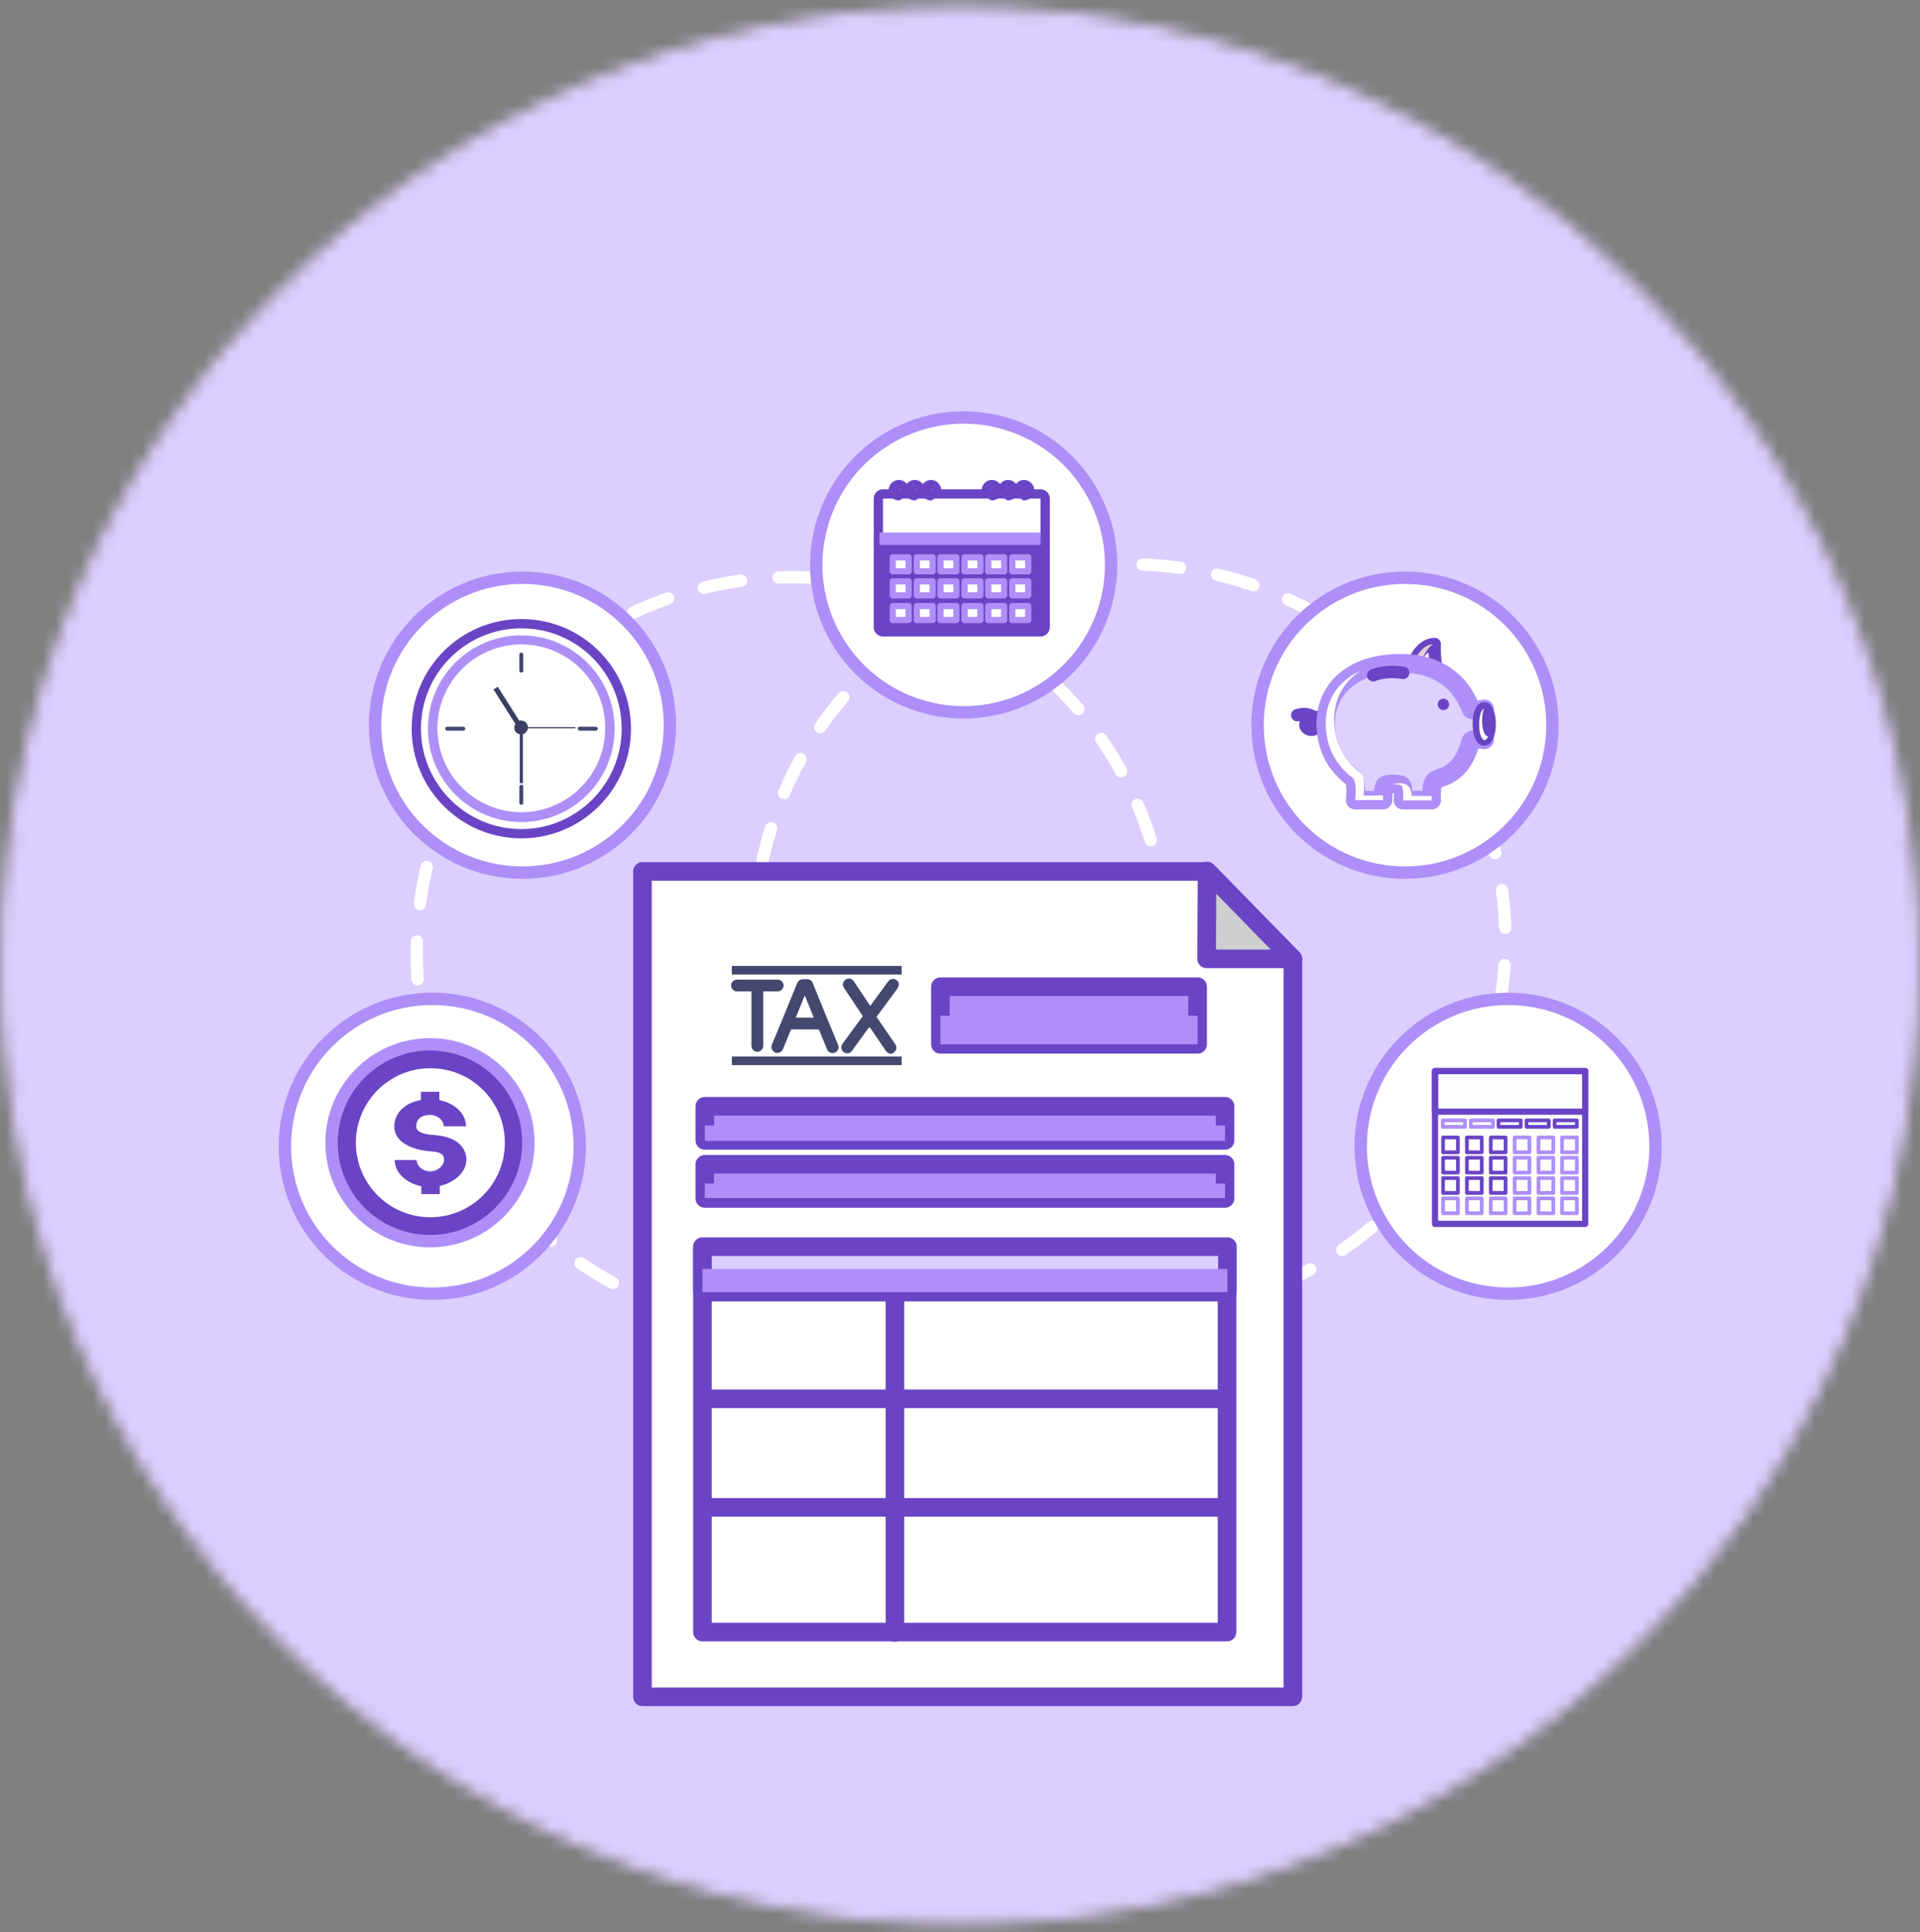 <svg width="155" height="156" viewBox="0 0 155 156" fill="none" xmlns="http://www.w3.org/2000/svg">
<rect x="0" y="0" width="155" height="156" fill="#808080" stroke="none"/>
<mask id="mask0_73_5471" style="mask-type:alpha" maskUnits="userSpaceOnUse" x="0" y="0" width="155" height="156">
<circle cx="77.5" cy="77.953" r="76.919" fill="#AE8FF7" stroke="#AE8FF7"/>
</mask>
<g mask="url(#mask0_73_5471)">
<rect x="-37" y="-2.047" width="216" height="216" fill="#DCCEFF"/>
<path d="M92.971 85.801C97.864 69.781 88.848 52.827 72.832 47.933C56.816 43.038 39.866 52.057 34.973 68.077C30.08 84.096 39.097 101.051 55.112 105.945C71.128 110.839 88.078 101.82 92.971 85.801Z" stroke="white" stroke-linecap="round" stroke-linejoin="round" stroke-dasharray="3.04 3.04"/>
<path d="M91.207 106.228C107.952 106.228 121.528 92.65 121.528 75.9C121.528 59.15 107.952 45.571 91.207 45.571C74.461 45.571 60.886 59.15 60.886 75.9C60.886 92.65 74.461 106.228 91.207 106.228Z" stroke="white" stroke-linecap="round" stroke-linejoin="round" stroke-dasharray="3.04 3.04"/>
<path d="M104.373 137H51.865V70.36H97.473L104.373 77.419V137Z" fill="white" stroke="#6A44C5" stroke-width="1.5" stroke-miterlimit="10" stroke-linecap="round" stroke-linejoin="round"/>
<path d="M97.442 70.328L97.41 77.419H104.373L97.442 70.328Z" fill="#CDCFD0" stroke="#6A44C5" stroke-width="1.5" stroke-miterlimit="10" stroke-linecap="round" stroke-linejoin="round"/>
<path d="M98.897 89.323H56.898V92.077H98.897V89.323Z" fill="#AE8FF7" stroke="#6A44C5" stroke-width="1.5" stroke-miterlimit="10" stroke-linecap="round" stroke-linejoin="round"/>
<path d="M98.897 90.874H56.898V92.109H98.897V90.874Z" fill="#AE8FF7"/>
<path d="M98.897 94.008H56.898V96.763H98.897V94.008Z" fill="#AE8FF7" stroke="#6A44C5" stroke-width="1.5" stroke-miterlimit="10" stroke-linecap="round" stroke-linejoin="round"/>
<path d="M98.897 95.56H56.898V96.731H98.897V95.56Z" fill="#AE8FF7"/>
<path d="M99.056 100.815H56.708V131.776H99.056V100.815Z" stroke="#6A44C5" stroke-width="1.5" stroke-miterlimit="10" stroke-linecap="round" stroke-linejoin="round"/>
<path d="M72.248 102.651V131.808" stroke="#6A44C5" stroke-width="1.5" stroke-miterlimit="10" stroke-linecap="round" stroke-linejoin="round"/>
<path d="M99.088 100.656H56.708V104.329H99.088V100.656Z" fill="#DCCEFF" stroke="#6A44C5" stroke-width="1.5" stroke-miterlimit="10" stroke-linecap="round" stroke-linejoin="round"/>
<path d="M99.088 102.461H56.708V104.329H99.088V102.461Z" fill="#AE8FF7"/>
<path d="M56.771 112.94H98.961" stroke="#6A44C5" stroke-width="1.5" stroke-miterlimit="10" stroke-linecap="round" stroke-linejoin="round"/>
<path d="M56.771 121.709H98.961" stroke="#6A44C5" stroke-width="1.5" stroke-miterlimit="10" stroke-linecap="round" stroke-linejoin="round"/>
<path d="M96.682 79.667H75.919V84.321H96.682V79.667Z" fill="#AE8FF7" stroke="#6A44C5" stroke-width="1.5" stroke-miterlimit="10" stroke-linecap="round" stroke-linejoin="round"/>
<path d="M96.682 82.01H75.919V84.321H96.682V82.01Z" fill="#AE8FF7"/>
<path d="M72.786 85.302H59.081V85.999H72.786V85.302Z" fill="#43486F"/>
<path d="M72.786 77.989H59.081V78.686H72.786V77.989Z" fill="#43486F"/>
<path d="M66.867 82.453L65.601 79.351C65.538 79.161 65.348 79.066 65.158 79.066H64.81C64.62 79.066 64.43 79.192 64.367 79.351L63.101 82.453L62.31 84.353C62.215 84.606 62.341 84.859 62.563 84.986C62.626 85.017 62.69 85.017 62.753 85.017C62.943 85.017 63.133 84.891 63.196 84.733L63.861 83.118H66.108L66.772 84.733C66.867 84.986 67.152 85.081 67.405 84.986C67.659 84.891 67.754 84.606 67.659 84.353L66.867 82.453ZM64.24 82.168L64.968 80.364L65.696 82.168H64.24Z" fill="#43486F"/>
<path d="M72.374 79.129C72.153 78.971 71.868 79.034 71.71 79.224L70.254 81.218L68.925 79.224C68.766 79.002 68.481 78.939 68.26 79.097C68.038 79.256 67.975 79.54 68.133 79.762L69.653 82.041L68.007 84.289C67.849 84.511 67.912 84.796 68.102 84.954C68.197 85.017 68.292 85.049 68.386 85.049C68.545 85.049 68.671 84.986 68.766 84.859L70.191 82.896L71.52 84.859C71.615 84.986 71.773 85.081 71.9 85.081C71.995 85.081 72.09 85.049 72.153 84.986C72.374 84.827 72.438 84.543 72.279 84.321L70.76 82.105L72.438 79.826C72.628 79.572 72.596 79.287 72.374 79.129Z" fill="#43486F"/>
<path d="M62.785 80.047C63.038 80.047 63.259 79.825 63.259 79.572C63.259 79.319 63.038 79.097 62.785 79.097H59.493C59.24 79.097 59.018 79.319 59.018 79.572C59.018 79.825 59.24 80.047 59.493 80.047H60.664V84.448C60.664 84.701 60.885 84.922 61.139 84.922C61.392 84.922 61.613 84.701 61.613 84.448V80.047H62.785Z" fill="#43486F"/>
<path d="M54.081 58.551C54.081 65.136 48.763 70.455 42.18 70.455C35.597 70.455 30.28 65.136 30.28 58.551C30.28 51.966 35.629 46.648 42.18 46.648C48.763 46.648 54.081 51.966 54.081 58.551Z" fill="white" stroke="#AE8FF7" stroke-miterlimit="10" stroke-linecap="round" stroke-linejoin="round"/>
<path d="M49.428 58.899C49.428 62.952 46.168 66.213 42.117 66.213C38.066 66.213 34.806 62.952 34.806 58.899C34.806 54.847 38.066 51.586 42.117 51.586C46.136 51.586 49.428 54.847 49.428 58.899Z" fill="white"/>
<path d="M50.188 58.836C50.188 63.332 46.548 66.941 42.085 66.941C37.623 66.941 33.983 63.3 33.983 58.836C33.983 54.341 37.623 50.732 42.085 50.732C46.58 50.732 50.188 54.341 50.188 58.836Z" fill="white" stroke="#6A44C5" stroke-width="1.5" stroke-miterlimit="10" stroke-linecap="round" stroke-linejoin="round"/>
<path d="M48.89 58.836C48.89 62.603 45.852 65.643 42.085 65.643C38.319 65.643 35.28 62.603 35.28 58.836C35.28 55.069 38.319 52.03 42.085 52.03C45.852 52.03 48.89 55.069 48.89 58.836Z" fill="white" stroke="#AE8FF7" stroke-width="1.5" stroke-miterlimit="10" stroke-linecap="round" stroke-linejoin="round"/>
<path d="M42.085 52.03C38.35 52.03 35.312 55.069 35.312 58.804C35.312 62.54 38.35 65.579 42.085 65.579C45.82 65.579 48.858 62.54 48.858 58.804C48.89 55.069 45.852 52.03 42.085 52.03ZM42.085 64.82C38.794 64.82 36.103 62.129 36.103 58.836C36.103 55.544 38.794 52.853 42.085 52.853C45.377 52.853 48.067 55.544 48.067 58.836C48.067 62.129 45.408 64.82 42.085 64.82Z" fill="white"/>
<path d="M42.085 50.732C37.623 50.732 33.983 54.341 33.983 58.836C33.983 63.3 37.623 66.941 42.085 66.941C46.548 66.941 50.188 63.3 50.188 58.836C50.188 54.341 46.58 50.732 42.085 50.732ZM42.085 66.371C37.939 66.371 34.552 62.983 34.552 58.836C34.552 54.657 37.939 51.301 42.085 51.301C46.231 51.301 49.618 54.657 49.618 58.836C49.618 62.983 46.263 66.371 42.085 66.371Z" fill="white"/>
<path d="M42.085 54.309C41.99 54.309 41.927 54.246 41.927 54.151V52.853C41.927 52.758 41.99 52.694 42.085 52.694C42.18 52.694 42.243 52.758 42.243 52.853V54.151C42.275 54.214 42.18 54.309 42.085 54.309Z" fill="#43486F"/>
<path d="M42.085 64.978C41.99 64.978 41.927 64.915 41.927 64.82V63.522C41.927 63.427 41.99 63.363 42.085 63.363C42.18 63.363 42.243 63.427 42.243 63.522V64.82C42.275 64.915 42.18 64.978 42.085 64.978Z" fill="#43486F"/>
<path d="M37.401 58.994H36.103C36.008 58.994 35.945 58.931 35.945 58.836C35.945 58.741 36.008 58.678 36.103 58.678H37.401C37.496 58.678 37.559 58.741 37.559 58.836C37.559 58.931 37.496 58.994 37.401 58.994Z" fill="#43486F"/>
<path d="M48.099 58.994H46.801C46.706 58.994 46.643 58.931 46.643 58.836C46.643 58.741 46.706 58.678 46.801 58.678H48.099C48.194 58.678 48.257 58.741 48.257 58.836C48.257 58.931 48.194 58.994 48.099 58.994Z" fill="#43486F"/>
<path d="M46.453 58.709H41.99V58.804H46.453V58.709Z" fill="#3B4063"/>
<path d="M42.623 58.741C42.623 58.425 42.37 58.171 42.053 58.171C41.99 58.171 41.959 58.171 41.927 58.203L40.186 55.449L39.838 55.67L41.61 58.456C41.547 58.551 41.516 58.646 41.516 58.741C41.516 59.026 41.705 59.248 41.959 59.279V63.237H42.212V59.279C42.433 59.216 42.623 58.994 42.623 58.741Z" fill="#3B4063"/>
<path d="M89.279 48.741C91.007 42.398 87.266 35.856 80.925 34.128C74.584 32.401 68.043 36.142 66.316 42.484C64.589 48.827 68.329 55.369 74.67 57.097C81.011 58.825 87.552 55.084 89.279 48.741Z" fill="white" stroke="#AE8FF7" stroke-miterlimit="10" stroke-linecap="round" stroke-linejoin="round"/>
<path d="M84 40.255H71.283V50.641H84V40.255Z" fill="#6A44C5" stroke="#6A44C5" stroke-width="1.5" stroke-miterlimit="10" stroke-linecap="round" stroke-linejoin="round"/>
<path d="M84 40.255H71.283V43.376H84V40.255Z" fill="white"/>
<path d="M84 44H71V43H84V44Z" fill="#AE8FF7"/>
<path d="M72.594 39.918C72.411 39.918 72.253 39.761 72.253 39.577C72.253 39.393 72.411 39.236 72.594 39.236C72.778 39.236 72.935 39.393 72.935 39.577H73.145C73.119 39.262 72.883 39 72.568 39C72.253 39 71.991 39.262 71.991 39.577C71.991 39.892 72.227 40.128 72.542 40.154C72.594 40.154 72.647 40.102 72.647 40.049C72.699 39.97 72.647 39.918 72.594 39.918Z" fill="#8CC0E8" stroke="#6A44C5" stroke-width="0.5" stroke-miterlimit="10" stroke-linecap="round" stroke-linejoin="round"/>
<path d="M73.879 39.918C73.695 39.918 73.538 39.761 73.538 39.577C73.538 39.393 73.695 39.236 73.879 39.236C74.062 39.236 74.22 39.393 74.22 39.577H74.43C74.403 39.262 74.167 39 73.853 39C73.538 39 73.276 39.262 73.276 39.577C73.276 39.892 73.512 40.128 73.827 40.154C73.879 40.154 73.931 40.102 73.931 40.049C73.984 39.97 73.958 39.918 73.879 39.918Z" fill="#8CC0E8" stroke="#6A44C5" stroke-width="0.5" stroke-miterlimit="10" stroke-linecap="round" stroke-linejoin="round"/>
<path d="M75.19 39.918C75.007 39.918 74.849 39.761 74.849 39.577C74.849 39.393 75.007 39.236 75.19 39.236C75.374 39.236 75.531 39.393 75.531 39.577H75.741C75.714 39.262 75.478 39 75.164 39C74.849 39 74.587 39.262 74.587 39.577C74.587 39.892 74.823 40.128 75.138 40.154C75.19 40.154 75.243 40.102 75.243 40.049C75.295 39.97 75.243 39.918 75.19 39.918Z" fill="#8CC0E8" stroke="#6A44C5" stroke-width="0.5" stroke-miterlimit="10" stroke-linecap="round" stroke-linejoin="round"/>
<path d="M82.637 39.918C82.82 39.918 82.977 39.761 82.977 39.577C82.977 39.393 82.82 39.236 82.637 39.236C82.453 39.236 82.296 39.393 82.296 39.577H82.086C82.112 39.262 82.348 39 82.663 39C82.977 39 83.24 39.262 83.24 39.577C83.24 39.892 83.004 40.128 82.689 40.154C82.637 40.154 82.584 40.102 82.584 40.049C82.532 39.97 82.584 39.918 82.637 39.918Z" fill="#8CC0E8" stroke="#6A44C5" stroke-width="0.5" stroke-miterlimit="10" stroke-linecap="round" stroke-linejoin="round"/>
<path d="M81.352 39.918C81.535 39.918 81.693 39.761 81.693 39.577C81.693 39.393 81.535 39.236 81.352 39.236C81.168 39.236 81.011 39.393 81.011 39.577H80.801C80.827 39.262 81.063 39 81.378 39C81.693 39 81.955 39.262 81.955 39.577C81.955 39.892 81.719 40.128 81.404 40.154C81.352 40.154 81.299 40.102 81.299 40.049C81.221 39.97 81.273 39.918 81.352 39.918Z" fill="#8CC0E8" stroke="#6A44C5" stroke-width="0.5" stroke-miterlimit="10" stroke-linecap="round" stroke-linejoin="round"/>
<path d="M80.041 39.918C80.224 39.918 80.382 39.761 80.382 39.577C80.382 39.393 80.224 39.236 80.041 39.236C79.857 39.236 79.7 39.393 79.7 39.577H79.49C79.516 39.262 79.752 39 80.067 39C80.382 39 80.644 39.262 80.644 39.577C80.644 39.892 80.408 40.128 80.093 40.154C80.041 40.154 79.988 40.102 79.988 40.049C79.936 39.97 79.988 39.918 80.041 39.918Z" fill="#8CC0E8" stroke="#6A44C5" stroke-width="0.5" stroke-miterlimit="10" stroke-linecap="round" stroke-linejoin="round"/>
<path d="M73.355 45H72.07V46.128H73.355V45Z" fill="white" stroke="#AE8FF7" stroke-width="0.5" stroke-miterlimit="10" stroke-linecap="round" stroke-linejoin="round"/>
<path d="M75.295 45H74.01V46.128H75.295V45Z" fill="white" stroke="#AE8FF7" stroke-width="0.5" stroke-miterlimit="10" stroke-linecap="round" stroke-linejoin="round"/>
<path d="M77.209 45H75.924V46.128H77.209V45Z" fill="white" stroke="#AE8FF7" stroke-width="0.5" stroke-miterlimit="10" stroke-linecap="round" stroke-linejoin="round"/>
<path d="M79.149 45H77.865V46.128H79.149V45Z" fill="white" stroke="#AE8FF7" stroke-width="0.5" stroke-miterlimit="10" stroke-linecap="round" stroke-linejoin="round"/>
<path d="M81.063 45H79.779V46.128H81.063V45Z" fill="white" stroke="#AE8FF7" stroke-width="0.5" stroke-miterlimit="10" stroke-linecap="round" stroke-linejoin="round"/>
<path d="M83.004 45H81.719V46.128H83.004V45Z" fill="white" stroke="#AE8FF7" stroke-width="0.5" stroke-miterlimit="10" stroke-linecap="round" stroke-linejoin="round"/>
<path d="M73.355 46.941H72.07V48.068H73.355V46.941Z" fill="white" stroke="#AE8FF7" stroke-width="0.5" stroke-miterlimit="10" stroke-linecap="round" stroke-linejoin="round"/>
<path d="M75.295 46.941H74.01V48.068H75.295V46.941Z" fill="white" stroke="#AE8FF7" stroke-width="0.5" stroke-miterlimit="10" stroke-linecap="round" stroke-linejoin="round"/>
<path d="M77.209 46.941H75.924V48.068H77.209V46.941Z" fill="white" stroke="#AE8FF7" stroke-width="0.5" stroke-miterlimit="10" stroke-linecap="round" stroke-linejoin="round"/>
<path d="M79.149 46.941H77.865V48.068H79.149V46.941Z" fill="white" stroke="#AE8FF7" stroke-width="0.5" stroke-miterlimit="10" stroke-linecap="round" stroke-linejoin="round"/>
<path d="M81.063 46.941H79.779V48.068H81.063V46.941Z" fill="white" stroke="#AE8FF7" stroke-width="0.5" stroke-miterlimit="10" stroke-linecap="round" stroke-linejoin="round"/>
<path d="M83.004 46.941H81.719V48.068H83.004V46.941Z" fill="white" stroke="#AE8FF7" stroke-width="0.5" stroke-miterlimit="10" stroke-linecap="round" stroke-linejoin="round"/>
<path d="M73.355 48.934H72.07V50.062H73.355V48.934Z" fill="white" stroke="#AE8FF7" stroke-width="0.5" stroke-miterlimit="10" stroke-linecap="round" stroke-linejoin="round"/>
<path d="M75.295 48.934H74.01V50.062H75.295V48.934Z" fill="white" stroke="#AE8FF7" stroke-width="0.5" stroke-miterlimit="10" stroke-linecap="round" stroke-linejoin="round"/>
<path d="M77.209 48.934H75.924V50.062H77.209V48.934Z" fill="white" stroke="#AE8FF7" stroke-width="0.5" stroke-miterlimit="10" stroke-linecap="round" stroke-linejoin="round"/>
<path d="M79.149 48.934H77.865V50.062H79.149V48.934Z" fill="white" stroke="#AE8FF7" stroke-width="0.5" stroke-miterlimit="10" stroke-linecap="round" stroke-linejoin="round"/>
<path d="M81.063 48.934H79.779V50.062H81.063V48.934Z" fill="white" stroke="#AE8FF7" stroke-width="0.5" stroke-miterlimit="10" stroke-linecap="round" stroke-linejoin="round"/>
<path d="M83.004 48.934H81.719V50.062H83.004V48.934Z" fill="white" stroke="#AE8FF7" stroke-width="0.5" stroke-miterlimit="10" stroke-linecap="round" stroke-linejoin="round"/>
<path d="M125.326 58.551C125.326 65.136 120.008 70.455 113.425 70.455C106.842 70.455 101.525 65.136 101.525 58.551C101.525 51.966 106.842 46.648 113.425 46.648C120.008 46.648 125.326 51.966 125.326 58.551Z" fill="white" stroke="#AE8FF7" stroke-miterlimit="10" stroke-linecap="round" stroke-linejoin="round"/>
<path d="M114.006 53.769C114.006 53.769 114.587 52 115.823 52C115.823 52 115.726 53.866 116.211 54.424L114.006 53.769Z" fill="white" stroke="#6A44C5" stroke-miterlimit="10" stroke-linecap="round" stroke-linejoin="round"/>
<path d="M115.12 52.63C115.266 52.388 115.46 52.145 115.702 52C114.539 52.097 114.006 53.769 114.006 53.769L114.684 53.963C114.733 53.503 114.854 53.066 115.12 52.63Z" fill="#E0D0D8"/>
<path d="M107.221 58.181C107.221 58.181 106.615 57.599 105.743 58.059C104.895 58.52 105.719 59.198 106.203 58.811C106.688 58.423 106.082 57.356 104.725 57.744" stroke="#6A44C5" stroke-miterlimit="10" stroke-linecap="round" stroke-linejoin="round"/>
<path d="M116.962 56.92C116.962 57.138 116.768 57.332 116.55 57.332C116.332 57.332 116.138 57.138 116.138 56.92C116.138 56.702 116.332 56.508 116.55 56.508C116.792 56.508 116.962 56.702 116.962 56.92Z" fill="#263642"/>
<path d="M119.821 57.235C119.821 57.235 118.852 57.478 118.755 57.235C117.81 54.86 115.92 53.551 113.061 53.551C109.038 53.551 106.979 55.781 107.027 58.52C107.076 60.992 108.457 62.228 109.208 62.81C109.571 63.101 109.402 64.603 109.402 64.603H111.655C111.655 64.603 111.655 63.61 111.777 63.44C111.922 63.246 113.037 63.27 113.158 63.416C113.352 63.634 113.255 64.603 113.255 64.603H115.581C115.581 64.603 115.484 63.44 115.775 63.076C116.065 62.664 117.956 62.883 118.731 59.853C118.804 59.586 119.846 59.732 119.846 59.732V57.235H119.821Z" fill="#DED0FF" stroke="#AE8FF7" stroke-width="1.5" stroke-miterlimit="10" stroke-linecap="round" stroke-linejoin="round"/>
<path d="M116.986 56.872C116.986 57.138 116.768 57.332 116.526 57.332C116.259 57.332 116.065 57.114 116.065 56.872C116.065 56.605 116.284 56.411 116.526 56.411C116.768 56.411 116.986 56.605 116.986 56.872Z" fill="#6A44C5"/>
<path d="M110.856 54.521C111.219 54.375 112.116 54.133 113.279 54.327" stroke="#6A44C5" stroke-miterlimit="10" stroke-linecap="round" stroke-linejoin="round"/>
<path d="M110.08 64.24C110.08 64.24 110.25 62.737 109.887 62.446C109.111 61.865 107.73 60.629 107.706 58.156C107.682 56.532 108.384 55.102 109.814 54.181C107.924 55.03 106.979 56.654 107.027 58.52C107.076 60.992 108.457 62.228 109.208 62.81C109.572 63.101 109.402 64.603 109.402 64.603H111.655C111.655 64.603 111.655 64.434 111.655 64.216L110.08 64.24Z" fill="white"/>
<path d="M113.957 64.24C113.957 64.24 114.079 62.883 112.382 63.319C112.722 63.319 113.085 63.367 113.158 63.44C113.352 63.658 113.255 64.628 113.255 64.628H115.581C115.581 64.628 115.581 64.482 115.557 64.264H113.957V64.24Z" fill="white"/>
<path d="M120.257 58.447C120.257 59.15 120.064 59.707 119.821 59.707C119.579 59.707 119.385 59.15 119.385 58.447C119.385 57.744 119.579 57.187 119.821 57.187C120.064 57.187 120.257 57.744 120.257 58.447Z" fill="#FCFCFF" stroke="#6A44C5" stroke-miterlimit="10" stroke-linecap="round" stroke-linejoin="round"/>
<path d="M120.088 59.441C119.846 59.441 119.652 58.883 119.652 58.181C119.652 57.793 119.7 57.453 119.797 57.235C119.579 57.284 119.409 57.841 119.409 58.496C119.409 59.198 119.603 59.756 119.846 59.756C119.943 59.756 120.064 59.635 120.136 59.441C120.112 59.441 120.088 59.441 120.088 59.441Z" fill="white"/>
<path d="M46.801 92.552C46.801 99.137 41.484 104.455 34.901 104.455C28.317 104.455 23 99.137 23 92.552C23 85.967 28.317 80.649 34.901 80.649C41.484 80.649 46.801 85.967 46.801 92.552Z" fill="white" stroke="#AE8FF7" stroke-miterlimit="10" stroke-linecap="round" stroke-linejoin="round"/>
<path d="M42.655 92.267C42.655 96.636 39.11 100.213 34.711 100.213C30.343 100.213 26.766 96.668 26.766 92.267C26.766 87.898 30.311 84.321 34.711 84.321C39.11 84.321 42.655 87.867 42.655 92.267Z" fill="#6A44C5" stroke="#AE8FF7" stroke-miterlimit="10" stroke-linecap="round" stroke-linejoin="round"/>
<path d="M40.756 92.267C40.756 95.591 38.066 98.282 34.742 98.282C31.419 98.282 28.729 95.591 28.729 92.267C28.729 88.943 31.419 86.252 34.742 86.252C38.066 86.252 40.756 88.911 40.756 92.267Z" fill="white"/>
<path d="M34.932 91.634C34.331 91.602 33.603 91.444 33.603 90.938C33.603 90.368 34.014 90.019 34.711 90.019C35.312 90.019 35.818 90.431 35.818 90.938H37.622C37.622 89.924 36.705 89.07 35.47 88.816V88.152H33.983V88.816C32.685 89.038 31.83 89.861 31.83 90.969C31.83 92.077 33.001 92.837 34.806 92.964C35.66 93.027 35.85 93.249 35.85 93.66C35.85 94.072 35.344 94.578 34.742 94.578C34.141 94.578 33.635 94.167 33.635 93.66H31.862C31.862 94.673 32.78 95.528 34.014 95.781V96.414H35.502V95.75C36.705 95.496 37.654 94.61 37.654 93.629C37.622 92.457 36.641 91.729 34.932 91.634Z" fill="#6A44C5"/>
<path d="M133.65 92.552C133.65 99.137 128.332 104.455 121.749 104.455C115.166 104.455 109.849 99.137 109.849 92.552C109.849 85.967 115.166 80.649 121.749 80.649C128.332 80.649 133.65 85.967 133.65 92.552Z" fill="white" stroke="#AE8FF7" stroke-miterlimit="10" stroke-linecap="round" stroke-linejoin="round"/>
<path d="M127.974 86.478H115.846V98.817H127.974V86.478Z" fill="white" stroke="#6A44C5" stroke-width="0.5" stroke-miterlimit="10" stroke-linecap="round" stroke-linejoin="round"/>
<path d="M118.267 90.46H116.471V90.981H118.267V90.46Z" fill="white" stroke="#AE8FF7" stroke-width="0.3" stroke-miterlimit="10" stroke-linecap="round" stroke-linejoin="round"/>
<path d="M120.531 90.46H118.735V90.981H120.531V90.46Z" fill="white" stroke="#AE8FF7" stroke-width="0.3" stroke-miterlimit="10" stroke-linecap="round" stroke-linejoin="round"/>
<path d="M122.769 90.46H120.973V90.981H122.769V90.46Z" fill="white" stroke="#6A44C5" stroke-width="0.3" stroke-miterlimit="10" stroke-linecap="round" stroke-linejoin="round"/>
<path d="M125.033 90.46H123.238V90.981H125.033V90.46Z" fill="white" stroke="#6A44C5" stroke-width="0.3" stroke-miterlimit="10" stroke-linecap="round" stroke-linejoin="round"/>
<path d="M127.297 90.46H125.502V90.981H127.297V90.46Z" fill="white" stroke="#6A44C5" stroke-width="0.3" stroke-miterlimit="10" stroke-linecap="round" stroke-linejoin="round"/>
<path d="M117.694 91.84H116.497V93.037H117.694V91.84Z" fill="white" stroke="#6A44C5" stroke-width="0.3" stroke-miterlimit="10" stroke-linecap="round" stroke-linejoin="round"/>
<path d="M119.62 91.84H118.423V93.037H119.62V91.84Z" fill="white" stroke="#6A44C5" stroke-width="0.3" stroke-miterlimit="10" stroke-linecap="round" stroke-linejoin="round"/>
<path d="M121.546 91.84H120.349V93.037H121.546V91.84Z" fill="white" stroke="#6A44C5" stroke-width="0.3" stroke-miterlimit="10" stroke-linecap="round" stroke-linejoin="round"/>
<path d="M123.472 91.84H122.275V93.037H123.472V91.84Z" fill="white" stroke="#AE8FF7" stroke-width="0.3" stroke-miterlimit="10" stroke-linecap="round" stroke-linejoin="round"/>
<path d="M125.398 91.84H124.2V93.037H125.398V91.84Z" fill="white" stroke="#AE8FF7" stroke-width="0.3" stroke-miterlimit="10" stroke-linecap="round" stroke-linejoin="round"/>
<path d="M127.297 91.84H126.1V93.037H127.297V91.84Z" fill="white" stroke="#AE8FF7" stroke-width="0.3" stroke-miterlimit="10" stroke-linecap="round" stroke-linejoin="round"/>
<path d="M117.694 93.48H116.497V94.677H117.694V93.48Z" fill="white" stroke="#6A44C5" stroke-width="0.3" stroke-miterlimit="10" stroke-linecap="round" stroke-linejoin="round"/>
<path d="M119.62 93.48H118.423V94.677H119.62V93.48Z" fill="white" stroke="#6A44C5" stroke-width="0.3" stroke-miterlimit="10" stroke-linecap="round" stroke-linejoin="round"/>
<path d="M121.546 93.48H120.349V94.677H121.546V93.48Z" fill="white" stroke="#6A44C5" stroke-width="0.3" stroke-miterlimit="10" stroke-linecap="round" stroke-linejoin="round"/>
<path d="M123.472 93.48H122.275V94.677H123.472V93.48Z" fill="white" stroke="#AE8FF7" stroke-width="0.3" stroke-miterlimit="10" stroke-linecap="round" stroke-linejoin="round"/>
<path d="M125.398 93.48H124.2V94.677H125.398V93.48Z" fill="white" stroke="#AE8FF7" stroke-width="0.3" stroke-miterlimit="10" stroke-linecap="round" stroke-linejoin="round"/>
<path d="M127.297 93.48H126.1V94.677H127.297V93.48Z" fill="white" stroke="#AE8FF7" stroke-width="0.3" stroke-miterlimit="10" stroke-linecap="round" stroke-linejoin="round"/>
<path d="M117.694 95.12H116.497V96.317H117.694V95.12Z" fill="white" stroke="#6A44C5" stroke-width="0.3" stroke-miterlimit="10" stroke-linecap="round" stroke-linejoin="round"/>
<path d="M119.62 95.12H118.423V96.317H119.62V95.12Z" fill="white" stroke="#6A44C5" stroke-width="0.3" stroke-miterlimit="10" stroke-linecap="round" stroke-linejoin="round"/>
<path d="M121.546 95.12H120.349V96.317H121.546V95.12Z" fill="white" stroke="#6A44C5" stroke-width="0.3" stroke-miterlimit="10" stroke-linecap="round" stroke-linejoin="round"/>
<path d="M123.472 95.12H122.275V96.317H123.472V95.12Z" fill="white" stroke="#AE8FF7" stroke-width="0.3" stroke-miterlimit="10" stroke-linecap="round" stroke-linejoin="round"/>
<path d="M125.398 95.12H124.2V96.317H125.398V95.12Z" fill="white" stroke="#AE8FF7" stroke-width="0.3" stroke-miterlimit="10" stroke-linecap="round" stroke-linejoin="round"/>
<path d="M127.297 95.12H126.1V96.317H127.297V95.12Z" fill="white" stroke="#AE8FF7" stroke-width="0.3" stroke-miterlimit="10" stroke-linecap="round" stroke-linejoin="round"/>
<path d="M117.694 96.76H116.497V97.957H117.694V96.76Z" fill="white" stroke="#AE8FF7" stroke-width="0.3" stroke-miterlimit="10" stroke-linecap="round" stroke-linejoin="round"/>
<path d="M119.62 96.76H118.423V97.957H119.62V96.76Z" fill="white" stroke="#AE8FF7" stroke-width="0.3" stroke-miterlimit="10" stroke-linecap="round" stroke-linejoin="round"/>
<path d="M121.546 96.76H120.349V97.957H121.546V96.76Z" fill="white" stroke="#AE8FF7" stroke-width="0.3" stroke-miterlimit="10" stroke-linecap="round" stroke-linejoin="round"/>
<path d="M123.472 96.76H122.275V97.957H123.472V96.76Z" fill="white" stroke="#AE8FF7" stroke-width="0.3" stroke-miterlimit="10" stroke-linecap="round" stroke-linejoin="round"/>
<path d="M125.398 96.76H124.2V97.957H125.398V96.76Z" fill="white" stroke="#AE8FF7" stroke-width="0.3" stroke-miterlimit="10" stroke-linecap="round" stroke-linejoin="round"/>
<path d="M127.297 96.76H126.1V97.957H127.297V96.76Z" fill="white" stroke="#AE8FF7" stroke-width="0.3" stroke-miterlimit="10" stroke-linecap="round" stroke-linejoin="round"/>
<path d="M127.974 86.478H115.846V89.757H127.974V86.478Z" stroke="#6A44C5" stroke-width="0.5" stroke-miterlimit="10" stroke-linecap="round" stroke-linejoin="round"/>
<path d="M127.349 86.946H116.497V89.289H127.349V86.946Z" fill="#FCFEFF"/>
</g>
</svg>
